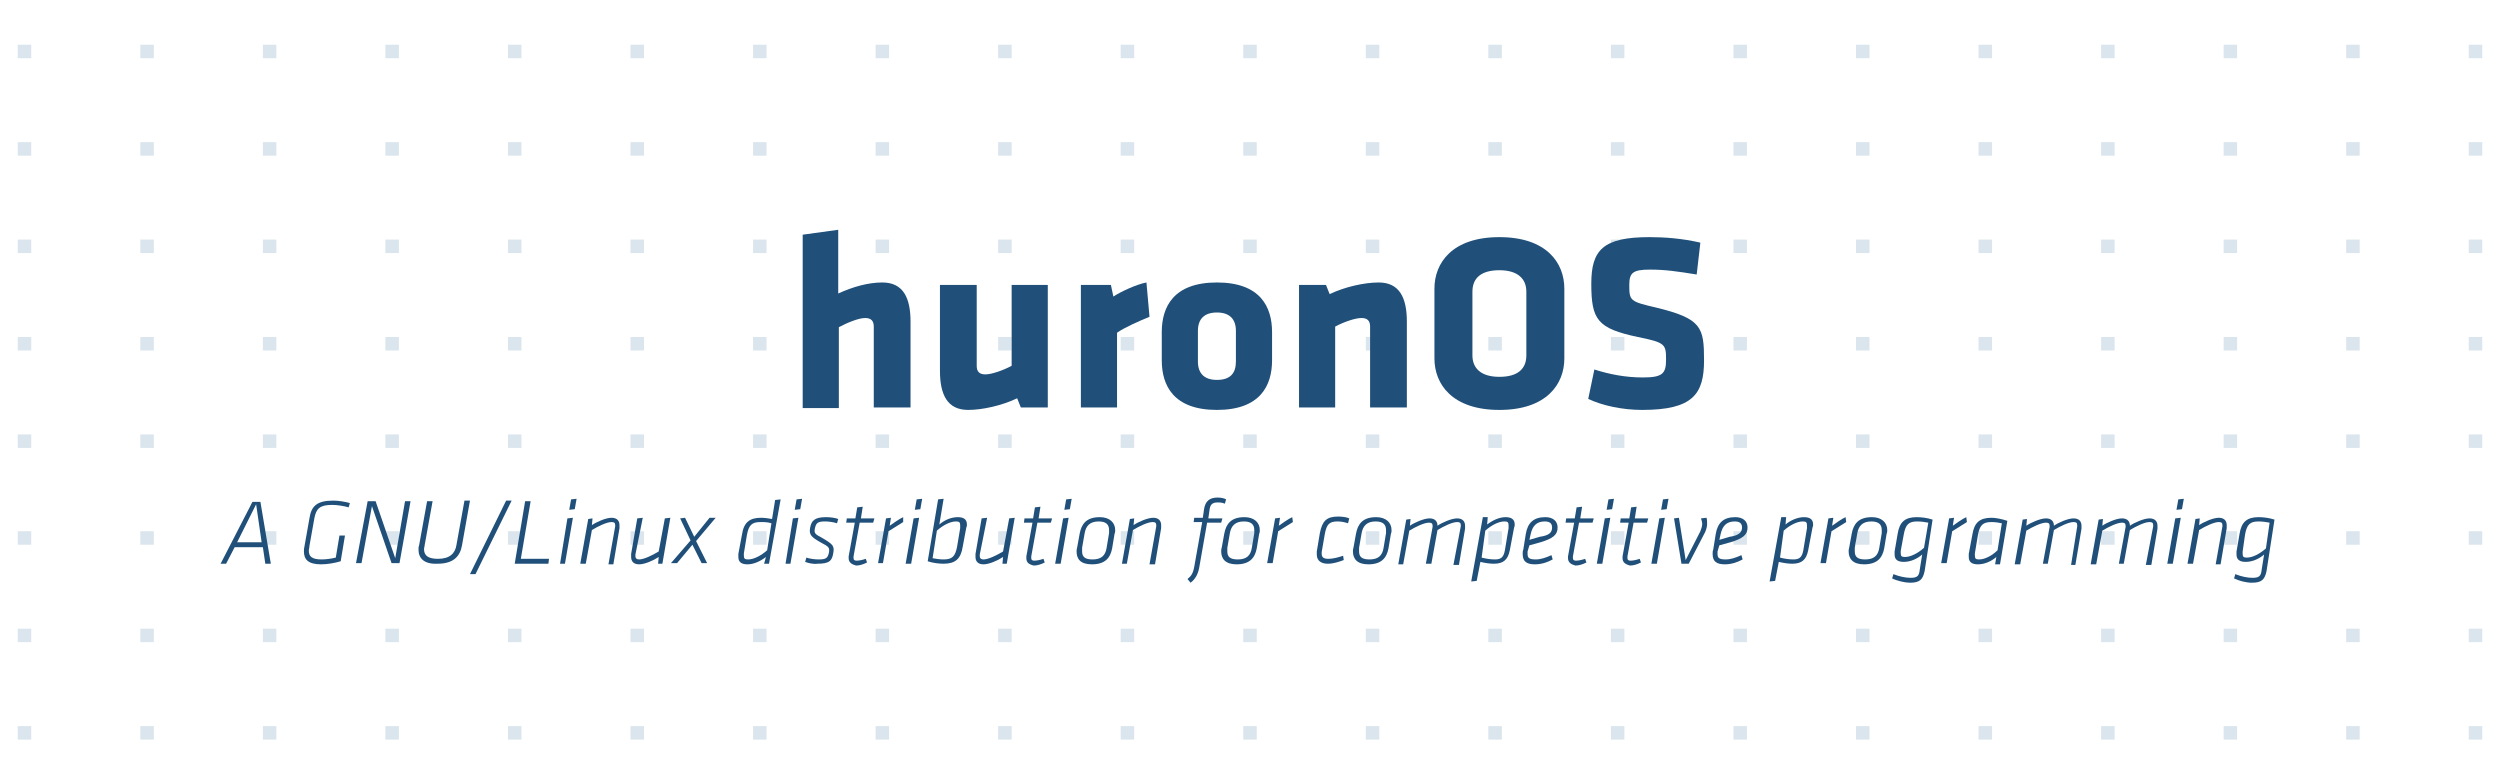<?xml version="1.0" encoding="utf-8"?>
<!-- Generator: Adobe Illustrator 26.0.1, SVG Export Plug-In . SVG Version: 6.00 Build 0)  -->
<svg version="1.1"
	 id="svg2" inkscape:export-ydpi="90" sodipodi:docname="emblem-debian-symbolic.svg" xmlns:cc="http://creativecommons.org/ns#" xmlns:dc="http://purl.org/dc/elements/1.1/" xmlns:inkscape="http://www.inkscape.org/namespaces/inkscape" xmlns:ns2="http://ns.adobe.com/AdobeIllustrator/10.0/" xmlns:ns3="http://ns.adobe.com/Variables/1.0/" xmlns:ns4="http://ns.adobe.com/SaveForWeb/1.0/" xmlns:rdf="http://www.w3.org/1999/02/22-rdf-syntax-ns#" xmlns:sodipodi="http://sodipodi.sourceforge.net/DTD/sodipodi-0.dtd" xmlns:svg="http://www.w3.org/2000/svg"
	 xmlns="http://www.w3.org/2000/svg" xmlns:xlink="http://www.w3.org/1999/xlink" x="0px" y="0px" viewBox="0 0 408 128"
	 style="enable-background:new 0 0 408 128;" xml:space="preserve">
<style type="text/css">
	.st0{fill:#DAE5ED;}
	.st1{fill:#20507A;}
</style>
<sodipodi:namedview  bordercolor="#666666" borderopacity="1" gridtolerance="10" guidetolerance="10" id="namedview33" inkscape:current-layer="svg2" inkscape:cx="79.88908" inkscape:cy="72.72024" inkscape:pageopacity="0" inkscape:pageshadow="2" inkscape:window-height="1002" inkscape:window-maximized="0" inkscape:window-width="954" inkscape:window-x="0" inkscape:window-y="36" inkscape:zoom="2.1762184" objecttolerance="10" pagecolor="#ffffff" showgrid="false">
	</sodipodi:namedview>
<g>
	<g>
		<rect x="2.9" y="7.3" class="st0" width="2.2" height="2.2"/>
		<rect x="2.9" y="23.2" class="st0" width="2.2" height="2.2"/>
		<rect x="2.9" y="39.1" class="st0" width="2.2" height="2.2"/>
		<rect x="2.9" y="55" class="st0" width="2.2" height="2.2"/>
		<rect x="2.9" y="70.9" class="st0" width="2.2" height="2.2"/>
		<rect x="2.9" y="86.7" class="st0" width="2.2" height="2.2"/>
		<rect x="2.9" y="102.6" class="st0" width="2.2" height="2.2"/>
		<rect x="2.9" y="118.5" class="st0" width="2.2" height="2.2"/>
		<rect x="22.9" y="7.3" class="st0" width="2.2" height="2.2"/>
		<rect x="22.9" y="23.2" class="st0" width="2.2" height="2.2"/>
		<rect x="22.9" y="39.1" class="st0" width="2.2" height="2.2"/>
		<rect x="22.9" y="55" class="st0" width="2.2" height="2.2"/>
		<rect x="22.9" y="70.9" class="st0" width="2.2" height="2.2"/>
		<rect x="22.9" y="86.7" class="st0" width="2.2" height="2.2"/>
		<rect x="22.9" y="102.6" class="st0" width="2.2" height="2.2"/>
		<rect x="22.9" y="118.5" class="st0" width="2.2" height="2.2"/>
		<rect x="42.9" y="7.3" class="st0" width="2.2" height="2.2"/>
		<rect x="42.9" y="23.2" class="st0" width="2.2" height="2.2"/>
		<rect x="42.9" y="39.1" class="st0" width="2.2" height="2.2"/>
		<rect x="42.9" y="55" class="st0" width="2.2" height="2.2"/>
		<rect x="42.9" y="70.9" class="st0" width="2.2" height="2.2"/>
		<rect x="42.9" y="86.7" class="st0" width="2.2" height="2.2"/>
		<rect x="42.9" y="102.6" class="st0" width="2.2" height="2.2"/>
		<rect x="42.9" y="118.5" class="st0" width="2.2" height="2.2"/>
		<rect x="62.9" y="7.3" class="st0" width="2.2" height="2.2"/>
		<rect x="62.9" y="23.2" class="st0" width="2.2" height="2.2"/>
		<rect x="62.9" y="39.1" class="st0" width="2.2" height="2.2"/>
		<rect x="62.9" y="55" class="st0" width="2.2" height="2.2"/>
		<rect x="62.9" y="70.9" class="st0" width="2.2" height="2.2"/>
		<rect x="62.9" y="86.7" class="st0" width="2.2" height="2.2"/>
		<rect x="62.9" y="102.6" class="st0" width="2.2" height="2.2"/>
		<rect x="62.9" y="118.5" class="st0" width="2.2" height="2.2"/>
		<rect x="82.9" y="7.3" class="st0" width="2.2" height="2.2"/>
		<rect x="82.9" y="23.2" class="st0" width="2.2" height="2.2"/>
		<rect x="82.9" y="39.1" class="st0" width="2.2" height="2.2"/>
		<rect x="82.9" y="55" class="st0" width="2.2" height="2.2"/>
		<rect x="82.9" y="70.9" class="st0" width="2.2" height="2.2"/>
		<rect x="82.9" y="86.7" class="st0" width="2.2" height="2.2"/>
		<rect x="82.9" y="102.6" class="st0" width="2.2" height="2.2"/>
		<rect x="82.9" y="118.5" class="st0" width="2.2" height="2.2"/>
		<rect x="102.9" y="7.3" class="st0" width="2.2" height="2.2"/>
		<rect x="102.9" y="23.2" class="st0" width="2.2" height="2.2"/>
		<rect x="102.9" y="39.1" class="st0" width="2.2" height="2.2"/>
		<rect x="102.9" y="55" class="st0" width="2.2" height="2.2"/>
		<rect x="102.9" y="70.9" class="st0" width="2.2" height="2.2"/>
		<rect x="102.9" y="86.7" class="st0" width="2.2" height="2.2"/>
		<rect x="102.9" y="102.6" class="st0" width="2.2" height="2.2"/>
		<rect x="102.9" y="118.5" class="st0" width="2.2" height="2.2"/>
		<rect x="122.9" y="7.3" class="st0" width="2.2" height="2.2"/>
		<rect x="122.9" y="23.2" class="st0" width="2.2" height="2.2"/>
		<rect x="122.9" y="39.1" class="st0" width="2.2" height="2.2"/>
		<rect x="122.9" y="55" class="st0" width="2.2" height="2.2"/>
		<rect x="122.9" y="70.9" class="st0" width="2.2" height="2.2"/>
		<rect x="122.9" y="86.7" class="st0" width="2.2" height="2.2"/>
		<rect x="122.9" y="102.6" class="st0" width="2.2" height="2.2"/>
		<rect x="122.9" y="118.5" class="st0" width="2.2" height="2.2"/>
		<rect x="142.9" y="7.3" class="st0" width="2.2" height="2.2"/>
		<rect x="142.9" y="23.2" class="st0" width="2.2" height="2.2"/>
		<rect x="142.9" y="39.1" class="st0" width="2.2" height="2.2"/>
		<rect x="142.9" y="55" class="st0" width="2.2" height="2.2"/>
		<rect x="142.9" y="70.9" class="st0" width="2.2" height="2.2"/>
		<rect x="142.9" y="86.7" class="st0" width="2.2" height="2.2"/>
		<rect x="142.9" y="102.6" class="st0" width="2.2" height="2.2"/>
		<rect x="142.9" y="118.5" class="st0" width="2.2" height="2.2"/>
		<rect x="162.9" y="7.3" class="st0" width="2.2" height="2.2"/>
		<rect x="162.9" y="23.2" class="st0" width="2.2" height="2.2"/>
		<rect x="162.9" y="39.1" class="st0" width="2.2" height="2.2"/>
		<rect x="162.9" y="55" class="st0" width="2.2" height="2.2"/>
		<rect x="162.9" y="70.9" class="st0" width="2.2" height="2.2"/>
		<rect x="162.9" y="86.7" class="st0" width="2.2" height="2.2"/>
		<rect x="162.9" y="102.6" class="st0" width="2.2" height="2.2"/>
		<rect x="162.9" y="118.5" class="st0" width="2.2" height="2.2"/>
		<rect x="182.9" y="7.3" class="st0" width="2.2" height="2.2"/>
		<rect x="182.9" y="23.2" class="st0" width="2.2" height="2.2"/>
		<rect x="182.9" y="39.1" class="st0" width="2.2" height="2.2"/>
		<rect x="182.9" y="55" class="st0" width="2.2" height="2.2"/>
		<rect x="182.9" y="70.9" class="st0" width="2.2" height="2.2"/>
		<rect x="182.9" y="86.7" class="st0" width="2.2" height="2.2"/>
		<rect x="182.9" y="102.6" class="st0" width="2.2" height="2.2"/>
		<rect x="182.9" y="118.5" class="st0" width="2.2" height="2.2"/>
		<rect x="202.9" y="7.3" class="st0" width="2.2" height="2.2"/>
		<rect x="202.9" y="23.2" class="st0" width="2.2" height="2.2"/>
		<rect x="202.9" y="39.1" class="st0" width="2.2" height="2.2"/>
		<rect x="202.9" y="55" class="st0" width="2.2" height="2.2"/>
		<rect x="202.9" y="70.9" class="st0" width="2.2" height="2.2"/>
		<rect x="202.9" y="86.7" class="st0" width="2.2" height="2.2"/>
		<rect x="202.9" y="102.6" class="st0" width="2.2" height="2.2"/>
		<rect x="202.9" y="118.5" class="st0" width="2.2" height="2.2"/>
		<rect x="222.9" y="7.3" class="st0" width="2.2" height="2.2"/>
		<rect x="222.9" y="23.2" class="st0" width="2.2" height="2.2"/>
		<rect x="222.9" y="39.1" class="st0" width="2.2" height="2.2"/>
		<rect x="222.9" y="55" class="st0" width="2.2" height="2.2"/>
		<rect x="222.9" y="70.9" class="st0" width="2.2" height="2.2"/>
		<rect x="222.9" y="86.7" class="st0" width="2.2" height="2.2"/>
		<rect x="222.9" y="102.6" class="st0" width="2.2" height="2.2"/>
		<rect x="222.9" y="118.5" class="st0" width="2.2" height="2.2"/>
		<rect x="242.9" y="7.3" class="st0" width="2.2" height="2.2"/>
		<rect x="242.9" y="23.2" class="st0" width="2.2" height="2.2"/>
		<rect x="242.9" y="39.1" class="st0" width="2.2" height="2.2"/>
		<rect x="242.9" y="55" class="st0" width="2.2" height="2.2"/>
		<rect x="242.9" y="70.9" class="st0" width="2.2" height="2.2"/>
		<rect x="242.9" y="86.7" class="st0" width="2.2" height="2.2"/>
		<rect x="242.9" y="102.6" class="st0" width="2.2" height="2.2"/>
		<rect x="242.9" y="118.5" class="st0" width="2.2" height="2.2"/>
		<rect x="262.9" y="7.3" class="st0" width="2.2" height="2.2"/>
		<rect x="262.9" y="23.2" class="st0" width="2.2" height="2.2"/>
		<rect x="262.9" y="39.1" class="st0" width="2.2" height="2.2"/>
		<rect x="262.9" y="55" class="st0" width="2.2" height="2.2"/>
		<rect x="262.9" y="70.9" class="st0" width="2.2" height="2.2"/>
		<rect x="262.9" y="86.7" class="st0" width="2.2" height="2.2"/>
		<rect x="262.9" y="102.6" class="st0" width="2.2" height="2.2"/>
		<rect x="262.9" y="118.5" class="st0" width="2.2" height="2.2"/>
		<rect x="282.9" y="7.3" class="st0" width="2.2" height="2.2"/>
		<rect x="282.9" y="23.2" class="st0" width="2.2" height="2.2"/>
		<rect x="282.9" y="39.1" class="st0" width="2.2" height="2.2"/>
		<rect x="282.9" y="55" class="st0" width="2.2" height="2.2"/>
		<rect x="282.9" y="70.9" class="st0" width="2.2" height="2.2"/>
		<rect x="282.9" y="86.7" class="st0" width="2.2" height="2.2"/>
		<rect x="282.9" y="102.6" class="st0" width="2.2" height="2.2"/>
		<rect x="282.9" y="118.5" class="st0" width="2.2" height="2.2"/>
		<rect x="302.9" y="7.3" class="st0" width="2.2" height="2.2"/>
		<rect x="302.9" y="23.2" class="st0" width="2.2" height="2.2"/>
		<rect x="302.9" y="39.1" class="st0" width="2.2" height="2.2"/>
		<rect x="302.9" y="55" class="st0" width="2.2" height="2.2"/>
		<rect x="302.9" y="70.9" class="st0" width="2.2" height="2.2"/>
		<rect x="302.9" y="86.7" class="st0" width="2.2" height="2.2"/>
		<rect x="302.9" y="102.6" class="st0" width="2.2" height="2.2"/>
		<rect x="302.9" y="118.5" class="st0" width="2.2" height="2.2"/>
		<rect x="322.9" y="7.3" class="st0" width="2.2" height="2.2"/>
		<rect x="322.9" y="23.2" class="st0" width="2.2" height="2.2"/>
		<rect x="322.9" y="39.1" class="st0" width="2.2" height="2.2"/>
		<rect x="322.9" y="55" class="st0" width="2.2" height="2.2"/>
		<rect x="322.9" y="70.9" class="st0" width="2.2" height="2.2"/>
		<rect x="322.9" y="86.7" class="st0" width="2.2" height="2.2"/>
		<rect x="322.9" y="102.6" class="st0" width="2.2" height="2.2"/>
		<rect x="322.9" y="118.5" class="st0" width="2.2" height="2.2"/>
		<rect x="342.9" y="7.3" class="st0" width="2.2" height="2.2"/>
		<rect x="342.9" y="23.2" class="st0" width="2.2" height="2.2"/>
		<rect x="342.9" y="39.1" class="st0" width="2.2" height="2.2"/>
		<rect x="342.9" y="55" class="st0" width="2.2" height="2.2"/>
		<rect x="342.9" y="70.9" class="st0" width="2.2" height="2.2"/>
		<rect x="342.9" y="86.7" class="st0" width="2.2" height="2.2"/>
		<rect x="342.9" y="102.6" class="st0" width="2.2" height="2.2"/>
		<rect x="342.9" y="118.5" class="st0" width="2.2" height="2.2"/>
		<rect x="362.9" y="7.3" class="st0" width="2.2" height="2.2"/>
		<rect x="362.9" y="23.2" class="st0" width="2.2" height="2.2"/>
		<rect x="362.9" y="39.1" class="st0" width="2.2" height="2.2"/>
		<rect x="362.9" y="55" class="st0" width="2.2" height="2.2"/>
		<rect x="362.9" y="70.9" class="st0" width="2.2" height="2.2"/>
		<rect x="362.9" y="86.7" class="st0" width="2.2" height="2.2"/>
		<rect x="362.9" y="102.6" class="st0" width="2.2" height="2.2"/>
		<rect x="362.9" y="118.5" class="st0" width="2.2" height="2.2"/>
		<rect x="382.9" y="7.3" class="st0" width="2.2" height="2.2"/>
		<rect x="382.9" y="23.2" class="st0" width="2.2" height="2.2"/>
		<rect x="382.9" y="39.1" class="st0" width="2.2" height="2.2"/>
		<rect x="382.9" y="55" class="st0" width="2.2" height="2.2"/>
		<rect x="382.9" y="70.9" class="st0" width="2.2" height="2.2"/>
		<rect x="382.9" y="86.7" class="st0" width="2.2" height="2.2"/>
		<rect x="382.9" y="102.6" class="st0" width="2.2" height="2.2"/>
		<rect x="382.9" y="118.5" class="st0" width="2.2" height="2.2"/>
		<rect x="402.9" y="7.3" class="st0" width="2.2" height="2.2"/>
		<rect x="402.9" y="23.2" class="st0" width="2.2" height="2.2"/>
		<rect x="402.9" y="39.1" class="st0" width="2.2" height="2.2"/>
		<rect x="402.9" y="55" class="st0" width="2.2" height="2.2"/>
		<rect x="402.9" y="70.9" class="st0" width="2.2" height="2.2"/>
		<rect x="402.9" y="86.7" class="st0" width="2.2" height="2.2"/>
		<rect x="402.9" y="102.6" class="st0" width="2.2" height="2.2"/>
		<rect x="402.9" y="118.5" class="st0" width="2.2" height="2.2"/>
	</g>
	<g>
		<g>
			<path class="st1" d="M42.9,89.3h-4.6l-1.4,2.7H36l5.2-10.1h1.3l1.7,10.1h-0.9L42.9,89.3z M38.7,88.5h4l-0.9-6.2L38.7,88.5z"/>
			<path class="st1" d="M49.6,90c0-0.3,0-0.5,0.1-0.9l0.8-4.5c0.3-2,1.2-2.9,3.9-2.9c0.9,0,2,0.2,2.7,0.4l-0.2,0.7
				c-0.7-0.2-1.8-0.4-2.7-0.4c-2,0-2.6,0.6-2.9,2.2l-0.8,4.5c0,0.3-0.1,0.5-0.1,0.8c0,0.9,0.5,1.4,2.1,1.4c0.6,0,1.5-0.1,2.3-0.3
				l0.6-3.6h0.9l-0.7,4.2c-1,0.3-2.2,0.5-3.2,0.5C50.3,92.1,49.6,91.3,49.6,90z"/>
			<path class="st1" d="M60.7,82.6L59,91.9h-0.9L60,81.8h1.3l3.2,9.3l1.6-9.3H67l-1.8,10.1h-1.3L60.7,82.6z"/>
			<path class="st1" d="M68.3,89.7c0-0.2,0-0.5,0.1-0.7l1.3-7.2h0.9l-1.3,7.2c0,0.2-0.1,0.4-0.1,0.6c0,1.1,0.7,1.6,2.3,1.6
				c1.9,0,2.8-0.9,3-2.3l1.3-7.2h0.9l-1.3,7.3c-0.3,1.7-1.3,3-4,3C69.2,92.1,68.3,91.1,68.3,89.7z"/>
			<path class="st1" d="M76.7,93.7l5.9-12h0.9l-5.9,12H76.7z"/>
			<path class="st1" d="M85.7,81.8h0.9L85,91.2h4.6l-0.1,0.8H84L85.7,81.8z"/>
			<path class="st1" d="M92.6,84.6l0.9-0.1l-1.3,7.5h-0.8L92.6,84.6z M93.2,81.5l0.9-0.1l-0.3,1.7l-0.9,0.1L93.2,81.5z"/>
			<path class="st1" d="M100.4,85.9c0-0.1,0-0.2,0-0.2c0-0.4-0.2-0.5-0.6-0.5c-0.8,0-2.2,0.7-3.2,1.3l-1,5.5h-0.9l1.3-7.3l0.7-0.1
				l-0.1,1.1c0.7-0.5,2.3-1.2,3.2-1.2c0.9,0,1.3,0.5,1.3,1.2c0,0.1,0,0.3,0,0.5l-1,5.9h-0.8L100.4,85.9z"/>
			<path class="st1" d="M103.7,90.5c0,0.1,0,0.2,0,0.3c0,0.3,0.2,0.5,0.6,0.5c0.8,0,2.2-0.7,3.2-1.3l1-5.4l0.9-0.1l-1.3,7.5h-0.7
				l0.1-1.1c-0.9,0.6-2.3,1.2-3.2,1.2c-0.9,0-1.3-0.5-1.3-1.2c0-0.2,0-0.3,0-0.5l1-5.8l0.9-0.1L103.7,90.5z"/>
			<path class="st1" d="M112.7,88.2l-1.7-3.6l0.8-0.1l1.5,3.1l2.5-3.1h1l-3.2,3.8l1.8,3.6h-0.9l-1.5-3l-2.5,3h-1L112.7,88.2z"/>
			<path class="st1" d="M125,90.9c-0.9,0.7-2,1.2-3,1.2c-0.9,0-1.5-0.3-1.5-1.2c0-0.2,0-0.3,0-0.5l0.6-3.2c0.3-2,1.3-2.7,3.1-2.7
				c0.5,0,1.3,0.1,1.8,0.2l0.5-3.1l0.9-0.1l-1.9,10.5h-0.8L125,90.9z M125.9,85.4c-0.6-0.2-1.2-0.2-1.8-0.2c-1.4,0-1.9,0.5-2.2,2.1
				l-0.5,3c0,0.2,0,0.3,0,0.4c0,0.5,0.2,0.6,0.7,0.6c0.9,0,2.1-0.6,3.1-1.5L125.9,85.4z"/>
			<path class="st1" d="M129.4,84.6l0.9-0.1l-1.3,7.5h-0.8L129.4,84.6z M130,81.5l0.9-0.1l-0.3,1.7l-0.9,0.1L130,81.5z"/>
			<path class="st1" d="M131.4,91.7l0.2-0.7c0.6,0.2,1.4,0.3,2,0.3c1.2,0,1.5-0.2,1.7-1.2c0.1-0.8-0.1-0.9-1.4-1.6
				c-1.4-0.8-1.9-1.2-1.7-2.3c0.2-1.2,0.7-1.8,2.6-1.8c0.7,0,1.5,0.1,2,0.3l-0.2,0.7c-0.6-0.2-1.4-0.3-1.9-0.3
				c-1.2,0-1.5,0.2-1.7,1.1c-0.2,0.9,0.1,1,1.2,1.6c1.7,1,2,1.3,1.8,2.4c-0.2,1.3-0.6,1.8-2.6,1.8C132.8,92.1,131.9,91.9,131.4,91.7
				z"/>
			<path class="st1" d="M138.5,91.1c0-0.1,0-0.2,0-0.3l1-5.5h-1.4l0.1-0.7h1.4l0.3-1.8l0.9-0.1l-0.3,1.9h2.2l-0.2,0.7h-2.2l-1,5.5
				c0,0.1,0,0.2,0,0.3c0,0.3,0.2,0.4,0.5,0.4c0.4,0,0.9-0.1,1.5-0.3l0.2,0.6c-0.6,0.3-1.2,0.5-1.8,0.5
				C139,92.1,138.5,91.8,138.5,91.1z"/>
			<path class="st1" d="M147.4,85.2c-0.8,0.5-1.6,1-2.4,1.5l-0.9,5.2h-0.8l1.3-7.3l0.8-0.1l-0.2,1.3c0.6-0.4,1.5-1.1,2.2-1.4
				L147.4,85.2z"/>
			<path class="st1" d="M149.1,84.6l0.9-0.1l-1.3,7.5h-0.9L149.1,84.6z M149.6,81.5l0.9-0.1l-0.3,1.7l-0.9,0.1L149.6,81.5z"/>
			<path class="st1" d="M153.1,81.5l0.9-0.1l-0.7,4.2c0.8-0.7,1.9-1.2,3-1.2c0.9,0,1.5,0.3,1.5,1.2c0,0.2,0,0.3-0.1,0.5l-0.6,3.2
				c-0.3,1.9-1.2,2.7-3.1,2.7c-0.7,0-1.7-0.1-2.6-0.4L153.1,81.5z M152.2,91.1c0.5,0.1,1.2,0.2,1.8,0.2c1.4,0,1.9-0.5,2.2-2.1l0.5-3
				c0-0.2,0-0.3,0-0.5c0-0.5-0.2-0.6-0.7-0.6c-0.9,0-2.1,0.6-3.1,1.5L152.2,91.1z"/>
			<path class="st1" d="M159.9,90.5c0,0.1,0,0.2,0,0.3c0,0.3,0.2,0.5,0.6,0.5c0.8,0,2.2-0.7,3.2-1.3l1-5.4l0.9-0.1l-1.3,7.5h-0.7
				l0.1-1.1c-0.9,0.6-2.3,1.2-3.2,1.2c-0.9,0-1.3-0.5-1.3-1.2c0-0.2,0-0.3,0-0.5l1-5.8l0.9-0.1L159.9,90.5z"/>
			<path class="st1" d="M167.5,91.1c0-0.1,0-0.2,0-0.3l1-5.5h-1.4l0.1-0.7h1.4l0.3-1.8l0.9-0.1l-0.3,1.9h2.2l-0.2,0.7h-2.2l-1,5.5
				c0,0.1,0,0.2,0,0.3c0,0.3,0.2,0.4,0.5,0.4c0.4,0,0.9-0.1,1.5-0.3l0.2,0.6c-0.6,0.3-1.2,0.5-1.8,0.5
				C167.9,92.1,167.5,91.8,167.5,91.1z"/>
			<path class="st1" d="M173.5,84.6l0.9-0.1l-1.3,7.5h-0.9L173.5,84.6z M174,81.5l0.9-0.1l-0.3,1.7l-0.9,0.1L174,81.5z"/>
			<path class="st1" d="M175.7,90c0-0.2,0-0.4,0.1-0.7l0.4-2.2c0.3-1.6,1.1-2.7,3.3-2.7c1.6,0,2.5,0.9,2.5,2.1c0,0.2,0,0.4-0.1,0.6
				l-0.4,2.4c-0.3,1.6-1.2,2.6-3.3,2.6C176.3,92.1,175.7,91.2,175.7,90z M181,87c0-0.2,0-0.3,0-0.5c0-0.9-0.5-1.4-1.7-1.4
				c-1.4,0-2.1,0.7-2.3,2l-0.4,2.3c0,0.2,0,0.4,0,0.6c0,0.9,0.5,1.3,1.7,1.3c1.4,0,2.1-0.6,2.3-1.9L181,87z"/>
			<path class="st1" d="M188.7,85.9c0-0.1,0-0.2,0-0.2c0-0.4-0.2-0.5-0.6-0.5c-0.8,0-2.2,0.7-3.2,1.3l-1,5.5h-0.8l1.3-7.3l0.7-0.1
				l-0.1,1.1c0.7-0.5,2.3-1.2,3.2-1.2c0.9,0,1.3,0.5,1.3,1.2c0,0.1,0,0.3,0,0.5l-1,5.9h-0.9L188.7,85.9z"/>
			<path class="st1" d="M193.8,94.5c0.6-0.5,0.9-0.9,1.1-2l1.3-7.3h-1.4l0.1-0.7h1.4l0.2-1.4c0.2-1.3,0.9-1.9,2.2-1.9
				c0.5,0,1.1,0.1,1.4,0.3l-0.2,0.7c-0.5-0.2-0.8-0.2-1.2-0.2c-0.9,0-1.2,0.4-1.3,1.2l-0.2,1.4h2.3l-0.2,0.7H197l-1.3,7.4
				c-0.2,1-0.6,1.8-1.4,2.4L193.8,94.5z"/>
			<path class="st1" d="M199.3,90c0-0.2,0-0.4,0.1-0.7l0.4-2.2c0.3-1.6,1.1-2.7,3.3-2.7c1.6,0,2.5,0.9,2.5,2.1c0,0.2,0,0.4-0.1,0.6
				l-0.4,2.4c-0.3,1.6-1.2,2.6-3.3,2.6C200,92.1,199.3,91.2,199.3,90z M204.7,87c0-0.2,0-0.3,0-0.5c0-0.9-0.5-1.4-1.7-1.4
				c-1.4,0-2.1,0.7-2.3,2l-0.4,2.3c0,0.2,0,0.4,0,0.6c0,0.9,0.5,1.3,1.7,1.3c1.4,0,2.1-0.6,2.3-1.9L204.7,87z"/>
			<path class="st1" d="M211,85.2c-0.8,0.5-1.6,1-2.4,1.5l-0.9,5.2h-0.9l1.3-7.3l0.8-0.1l-0.2,1.3c0.6-0.4,1.5-1.1,2.2-1.4L211,85.2
				z"/>
			<path class="st1" d="M220,85.4c-0.6-0.2-1.2-0.3-1.7-0.3c-1.4,0-1.8,0.5-2.1,2.1l-0.5,2.9c0,0.1,0,0.2,0,0.3
				c0,0.6,0.4,0.8,1.1,0.8s1.5-0.2,2.4-0.5l0.1,0.7c-0.8,0.3-1.7,0.6-2.6,0.6c-1.1,0-1.8-0.5-1.8-1.5c0-0.1,0-0.3,0-0.5l0.5-3
				c0.4-2,1.1-2.7,3-2.7c0.6,0,1.4,0.1,1.8,0.3L220,85.4z"/>
			<path class="st1" d="M220.8,90c0-0.2,0-0.4,0.1-0.7l0.4-2.2c0.3-1.6,1.1-2.7,3.3-2.7c1.6,0,2.5,0.9,2.5,2.1c0,0.2,0,0.4-0.1,0.6
				l-0.4,2.4c-0.3,1.6-1.2,2.6-3.3,2.6C221.5,92.1,220.8,91.2,220.8,90z M226.2,87c0-0.2,0-0.3,0-0.5c0-0.9-0.5-1.4-1.7-1.4
				c-1.4,0-2.1,0.7-2.3,2l-0.4,2.3c0,0.2,0,0.4,0,0.6c0,0.9,0.5,1.3,1.7,1.3c1.4,0,2.1-0.6,2.3-1.9L226.2,87z"/>
			<path class="st1" d="M238.4,85.9c0-0.1,0-0.2,0-0.2c0-0.4-0.2-0.5-0.6-0.5c-0.8,0-2.2,0.7-3.2,1.3l-1,5.5h-0.9l1.1-6
				c0-0.1,0-0.2,0-0.2c0-0.4-0.2-0.5-0.6-0.5c-0.8,0-2.2,0.7-3.2,1.3l-1,5.5h-0.8l1.3-7.3l0.7-0.1l-0.1,1.1c0.7-0.5,2.3-1.2,3.2-1.2
				c0.9,0,1.3,0.5,1.3,1.2c0.7-0.5,2.3-1.2,3.2-1.2c0.9,0,1.3,0.5,1.3,1.2c0,0.1,0,0.3,0,0.5l-1,5.9h-0.9L238.4,85.9z"/>
			<path class="st1" d="M242.7,85.6c0.9-0.7,2-1.2,3-1.2c0.9,0,1.5,0.3,1.5,1.2c0,0.2,0,0.3-0.1,0.5l-0.7,3.7
				c-0.3,1.5-1,2.2-2.6,2.2c-0.6,0-1.4-0.1-2.2-0.3l-0.6,3.1l-0.9,0.1l1.9-10.5h0.8L242.7,85.6z M241.8,91c0.8,0.2,1.5,0.3,2.2,0.3
				c1,0,1.4-0.4,1.6-1.5l0.6-3.6c0-0.2,0-0.3,0-0.5c0-0.5-0.2-0.6-0.7-0.6c-0.9,0-2.1,0.6-3.1,1.5L241.8,91z"/>
			<path class="st1" d="M249.3,90c0,0.1,0,0.3,0,0.4c0,0.6,0.2,0.9,1.3,0.9c0.9,0,1.7-0.3,2.6-0.7l0.2,0.7c-0.9,0.5-1.9,0.8-2.9,0.8
				c-1.4,0-2-0.5-2-1.7c0-0.2,0-0.5,0.1-0.7l0.4-2.5c0.3-1.9,1.3-2.8,3.2-2.8c1.2,0,2,0.6,2,1.7c0,1.2-0.8,1.8-2.8,2.4
				c-1.4,0.4-1.8,0.5-1.8,0.5L249.3,90z M253.3,86.1c0-0.7-0.4-1-1.2-1c-1.3,0-2,0.7-2.3,2.1l-0.2,0.9c0,0,0.3-0.1,1.7-0.5
				C252.8,87.4,253.3,86.9,253.3,86.1z"/>
			<path class="st1" d="M255.9,91.1c0-0.1,0-0.2,0-0.3l1-5.5h-1.4l0.1-0.7h1.4l0.3-1.8l0.9-0.1l-0.3,1.9h2.2l-0.2,0.7h-2.2l-1,5.5
				c0,0.1,0,0.2,0,0.3c0,0.3,0.2,0.4,0.5,0.4c0.4,0,0.9-0.1,1.5-0.3l0.2,0.6c-0.6,0.3-1.2,0.5-1.8,0.5
				C256.4,92.1,255.9,91.8,255.9,91.1z"/>
			<path class="st1" d="M261.9,84.6l0.9-0.1l-1.3,7.5h-0.9L261.9,84.6z M262.5,81.5l0.9-0.1l-0.3,1.7l-0.9,0.1L262.5,81.5z"/>
			<path class="st1" d="M264.8,91.1c0-0.1,0-0.2,0-0.3l1-5.5h-1.4l0.1-0.7h1.4l0.3-1.8l0.9-0.1l-0.3,1.9h2.2l-0.2,0.7h-2.2l-1,5.5
				c0,0.1,0,0.2,0,0.3c0,0.3,0.2,0.4,0.5,0.4c0.4,0,0.9-0.1,1.5-0.3l0.2,0.6c-0.6,0.3-1.2,0.5-1.8,0.5
				C265.3,92.1,264.8,91.8,264.8,91.1z"/>
			<path class="st1" d="M270.8,84.6l0.9-0.1l-1.3,7.5h-0.9L270.8,84.6z M271.4,81.5l0.9-0.1l-0.3,1.7l-0.9,0.1L271.4,81.5z"/>
			<path class="st1" d="M274.4,91.9l-1.2-7.3l0.8-0.1l1.1,6.9l2.4-4.7c0.2-0.5,0.3-0.9,0.3-1.2c0-0.3-0.1-0.6-0.2-0.9l0.9-0.1
				c0.1,0.3,0.1,0.6,0.1,1c0,0.4-0.1,0.8-0.3,1.3l-2.7,5.2H274.4z"/>
			<path class="st1" d="M280.3,90c0,0.1,0,0.3,0,0.4c0,0.6,0.2,0.9,1.3,0.9c0.9,0,1.7-0.3,2.6-0.7l0.2,0.7c-0.9,0.5-1.9,0.8-2.9,0.8
				c-1.4,0-2-0.5-2-1.7c0-0.2,0-0.5,0.1-0.7l0.4-2.5c0.3-1.9,1.3-2.8,3.2-2.8c1.2,0,2,0.6,2,1.7c0,1.2-0.8,1.8-2.8,2.4
				c-1.4,0.4-1.8,0.5-1.8,0.5L280.3,90z M284.3,86.1c0-0.7-0.4-1-1.2-1c-1.3,0-2,0.7-2.3,2.1l-0.2,0.9c0,0,0.3-0.1,1.7-0.5
				C283.7,87.4,284.3,86.9,284.3,86.1z"/>
			<path class="st1" d="M291.4,85.6c0.8-0.7,2-1.2,3-1.2c0.9,0,1.5,0.3,1.5,1.2c0,0.2,0,0.3-0.1,0.5l-0.7,3.7
				c-0.3,1.5-1,2.2-2.6,2.2c-0.6,0-1.4-0.1-2.2-0.3l-0.6,3.1l-0.9,0.1l1.9-10.5h0.8L291.4,85.6z M290.5,91c0.8,0.2,1.5,0.3,2.2,0.3
				c1,0,1.4-0.4,1.6-1.5l0.6-3.6c0-0.2,0-0.3,0-0.5c0-0.5-0.2-0.6-0.7-0.6c-0.9,0-2.1,0.6-3.1,1.5L290.5,91z"/>
			<path class="st1" d="M301.3,85.2c-0.8,0.5-1.6,1-2.4,1.5l-0.9,5.2h-0.9l1.3-7.3l0.8-0.1l-0.2,1.3c0.6-0.4,1.5-1.1,2.2-1.4
				L301.3,85.2z"/>
			<path class="st1" d="M301.7,90c0-0.2,0-0.4,0.1-0.7l0.4-2.2c0.3-1.6,1.1-2.7,3.3-2.7c1.6,0,2.5,0.9,2.5,2.1c0,0.2,0,0.4-0.1,0.6
				l-0.4,2.4c-0.3,1.6-1.2,2.6-3.3,2.6C302.4,92.1,301.7,91.2,301.7,90z M307.1,87c0-0.2,0-0.3,0-0.5c0-0.9-0.5-1.4-1.7-1.4
				c-1.4,0-2.1,0.7-2.3,2l-0.4,2.3c0,0.2,0,0.4,0,0.6c0,0.9,0.5,1.3,1.7,1.3c1.4,0,2.1-0.6,2.3-1.9L307.1,87z"/>
			<path class="st1" d="M314.1,93.2c-0.3,1.4-0.8,1.9-2.4,1.9c-0.8,0-2.1-0.3-2.9-0.7l0.2-0.7c1,0.4,2,0.6,2.8,0.6
				c1.1,0,1.4-0.3,1.5-1.3l0.4-2.5c-0.8,0.7-1.9,1.2-3,1.2c-0.9,0-1.5-0.3-1.5-1.2c0-0.2,0-0.3,0-0.5l0.5-2.9
				c0.3-1.9,1.2-2.7,3.1-2.7c0.7,0,1.7,0.1,2.6,0.4L314.1,93.2z M314.7,85.3c-0.5-0.1-1.2-0.2-1.8-0.2c-1.4,0-1.9,0.5-2.2,2.1
				l-0.5,2.7c0,0.2,0,0.3,0,0.4c0,0.5,0.2,0.6,0.7,0.6c0.9,0,2.1-0.6,3.1-1.5L314.7,85.3z"/>
			<path class="st1" d="M321,85.2c-0.8,0.5-1.6,1-2.4,1.5l-0.9,5.2h-0.9l1.3-7.3l0.8-0.1l-0.2,1.3c0.6-0.4,1.5-1.1,2.2-1.4L321,85.2
				z"/>
			<path class="st1" d="M325.8,90.9c-0.8,0.7-1.9,1.2-3,1.2c-0.9,0-1.5-0.3-1.5-1.2c0-0.2,0-0.3,0-0.5l0.6-3.2
				c0.3-1.9,1.2-2.7,3.1-2.7c0.7,0,1.7,0.2,2.6,0.5l-1.2,7.1h-0.8L325.8,90.9z M326.7,85.4c-0.4-0.1-1.1-0.2-1.7-0.2
				c-1.4,0-1.9,0.5-2.2,2.1l-0.5,3c0,0.2,0,0.3,0,0.4c0,0.5,0.2,0.6,0.7,0.6c0.9,0,2.1-0.6,3-1.5L326.7,85.4z"/>
			<path class="st1" d="M339,85.9c0-0.1,0-0.2,0-0.2c0-0.4-0.2-0.5-0.6-0.5c-0.8,0-2.2,0.7-3.2,1.3l-1,5.5h-0.8l1.1-6
				c0-0.1,0-0.2,0-0.2c0-0.4-0.2-0.5-0.6-0.5c-0.8,0-2.2,0.7-3.2,1.3l-1,5.5h-0.9l1.3-7.3l0.7-0.1l-0.1,1.1c0.7-0.5,2.3-1.2,3.2-1.2
				c0.9,0,1.3,0.5,1.3,1.2c0.7-0.5,2.3-1.2,3.2-1.2c0.9,0,1.3,0.5,1.3,1.2c0,0.1,0,0.3,0,0.5l-1,5.9H338L339,85.9z"/>
			<path class="st1" d="M351.4,85.9c0-0.1,0-0.2,0-0.2c0-0.4-0.2-0.5-0.6-0.5c-0.8,0-2.2,0.7-3.2,1.3l-1,5.5h-0.8l1.1-6
				c0-0.1,0-0.2,0-0.2c0-0.4-0.2-0.5-0.6-0.5c-0.8,0-2.2,0.7-3.2,1.3l-1,5.5h-0.9l1.3-7.3l0.7-0.1l-0.1,1.1c0.7-0.5,2.3-1.2,3.2-1.2
				c0.9,0,1.3,0.5,1.3,1.2c0.7-0.5,2.3-1.2,3.2-1.2c0.9,0,1.3,0.5,1.3,1.2c0,0.1,0,0.3,0,0.5l-1,5.9h-0.9L351.4,85.9z"/>
			<path class="st1" d="M355,84.6l0.9-0.1l-1.3,7.5h-0.9L355,84.6z M355.5,81.5l0.9-0.1l-0.3,1.7l-0.9,0.1L355.5,81.5z"/>
			<path class="st1" d="M362.7,85.9c0-0.1,0-0.2,0-0.2c0-0.4-0.2-0.5-0.6-0.5c-0.8,0-2.2,0.7-3.2,1.3l-1,5.5h-0.9l1.3-7.3l0.7-0.1
				l-0.1,1.1c0.7-0.5,2.3-1.2,3.2-1.2c0.9,0,1.3,0.5,1.3,1.2c0,0.1,0,0.3,0,0.5l-1,5.9h-0.8L362.7,85.9z"/>
			<path class="st1" d="M369.9,93.2c-0.3,1.4-0.8,1.9-2.4,1.9c-0.9,0-2.1-0.3-2.9-0.7l0.2-0.7c1,0.4,2,0.6,2.8,0.6
				c1.1,0,1.4-0.3,1.5-1.3l0.4-2.5c-0.8,0.7-1.9,1.2-3,1.2c-0.9,0-1.5-0.3-1.5-1.2c0-0.2,0-0.3,0-0.5l0.5-2.9
				c0.3-1.9,1.2-2.7,3.1-2.7c0.7,0,1.7,0.1,2.6,0.4L369.9,93.2z M370.4,85.3c-0.5-0.1-1.2-0.2-1.8-0.2c-1.4,0-1.9,0.5-2.2,2.1
				L366,90c0,0.2,0,0.3,0,0.4c0,0.5,0.2,0.6,0.7,0.6c0.9,0,2.1-0.6,3.1-1.5L370.4,85.3z"/>
		</g>
		<g>
			<path class="st1" d="M142.6,66.5V53.3c0-0.9-0.4-1.4-1.4-1.4c-1.1,0-3,0.8-4.3,1.5v13.2h-5.9V38.3l5.8-0.8v10.4
				c2.4-1.1,4.9-1.8,7.2-1.8c3.4,0,4.6,2.5,4.6,6.4v14H142.6z"/>
			<path class="st1" d="M159.4,46.5v13.2c0,0.9,0.4,1.4,1.4,1.4c1.1,0,3-0.7,4.3-1.4V46.5h5.9v20h-4.4l-0.6-1.5
				c-2.5,1.2-5.7,1.9-8,1.9c-3.4,0-4.6-2.5-4.6-6.4v-14H159.4z"/>
			<path class="st1" d="M182.3,54.3v12.2h-5.9v-20h4.9l0.4,1.9c1.2-0.8,3.8-2,5.4-2.3l0.5,5.6C185.9,52.4,183.6,53.4,182.3,54.3z"/>
			<path class="st1" d="M189.6,58.8v-4.6c0-4.1,1.9-8.1,9-8.1c7.1,0,9,4,9,8.1v4.6c0,4.1-1.9,8.1-9,8.1
				C191.5,66.9,189.6,62.9,189.6,58.8z M201.7,59v-5c0-1.9-1-3-3.1-3c-2.1,0-3.1,1.1-3.1,3v5c0,1.9,1,3,3.1,3
				C200.8,62,201.7,60.9,201.7,59z"/>
			<path class="st1" d="M223.6,66.5V53.3c0-0.9-0.4-1.4-1.4-1.4c-1.1,0-3,0.7-4.3,1.4v13.2H212v-20h4.4L217,48
				c2.5-1.2,5.7-1.9,8-1.9c3.4,0,4.6,2.5,4.6,6.4v14H223.6z"/>
			<path class="st1" d="M255.3,58.5c0,4.2-2.9,8.4-10.6,8.4s-10.6-4.2-10.6-8.4V47.1c0-4.2,2.9-8.4,10.6-8.4s10.6,4.2,10.6,8.4V58.5
				z M249.1,47.6c0-2.1-1.4-3.5-4.4-3.5s-4.4,1.3-4.4,3.5V58c0,2.1,1.4,3.5,4.4,3.5s4.4-1.3,4.4-3.5V47.6z"/>
			<path class="st1" d="M268,66.9c-3.2,0-6.5-0.7-8.8-1.8l1-4.8c2.5,0.8,5.1,1.3,7.9,1.3c3.2,0,3.8-0.6,3.8-2.9
				c0-2.5-0.1-2.8-4.6-3.7c-6.6-1.4-7.6-2.8-7.6-8.7c0-5.5,1.9-7.6,9.5-7.6c2.4,0,5.3,0.2,8.3,0.9l-0.6,5.2
				c-3.1-0.5-5.1-0.8-7.6-0.8c-2.8,0-3.4,0.5-3.4,2.5c0,2.6,0.1,2.7,4.4,3.7c7.4,1.8,7.8,3.2,7.8,8.6
				C278.1,64.3,276.3,66.9,268,66.9z"/>
		</g>
	</g>
</g>
</svg>
